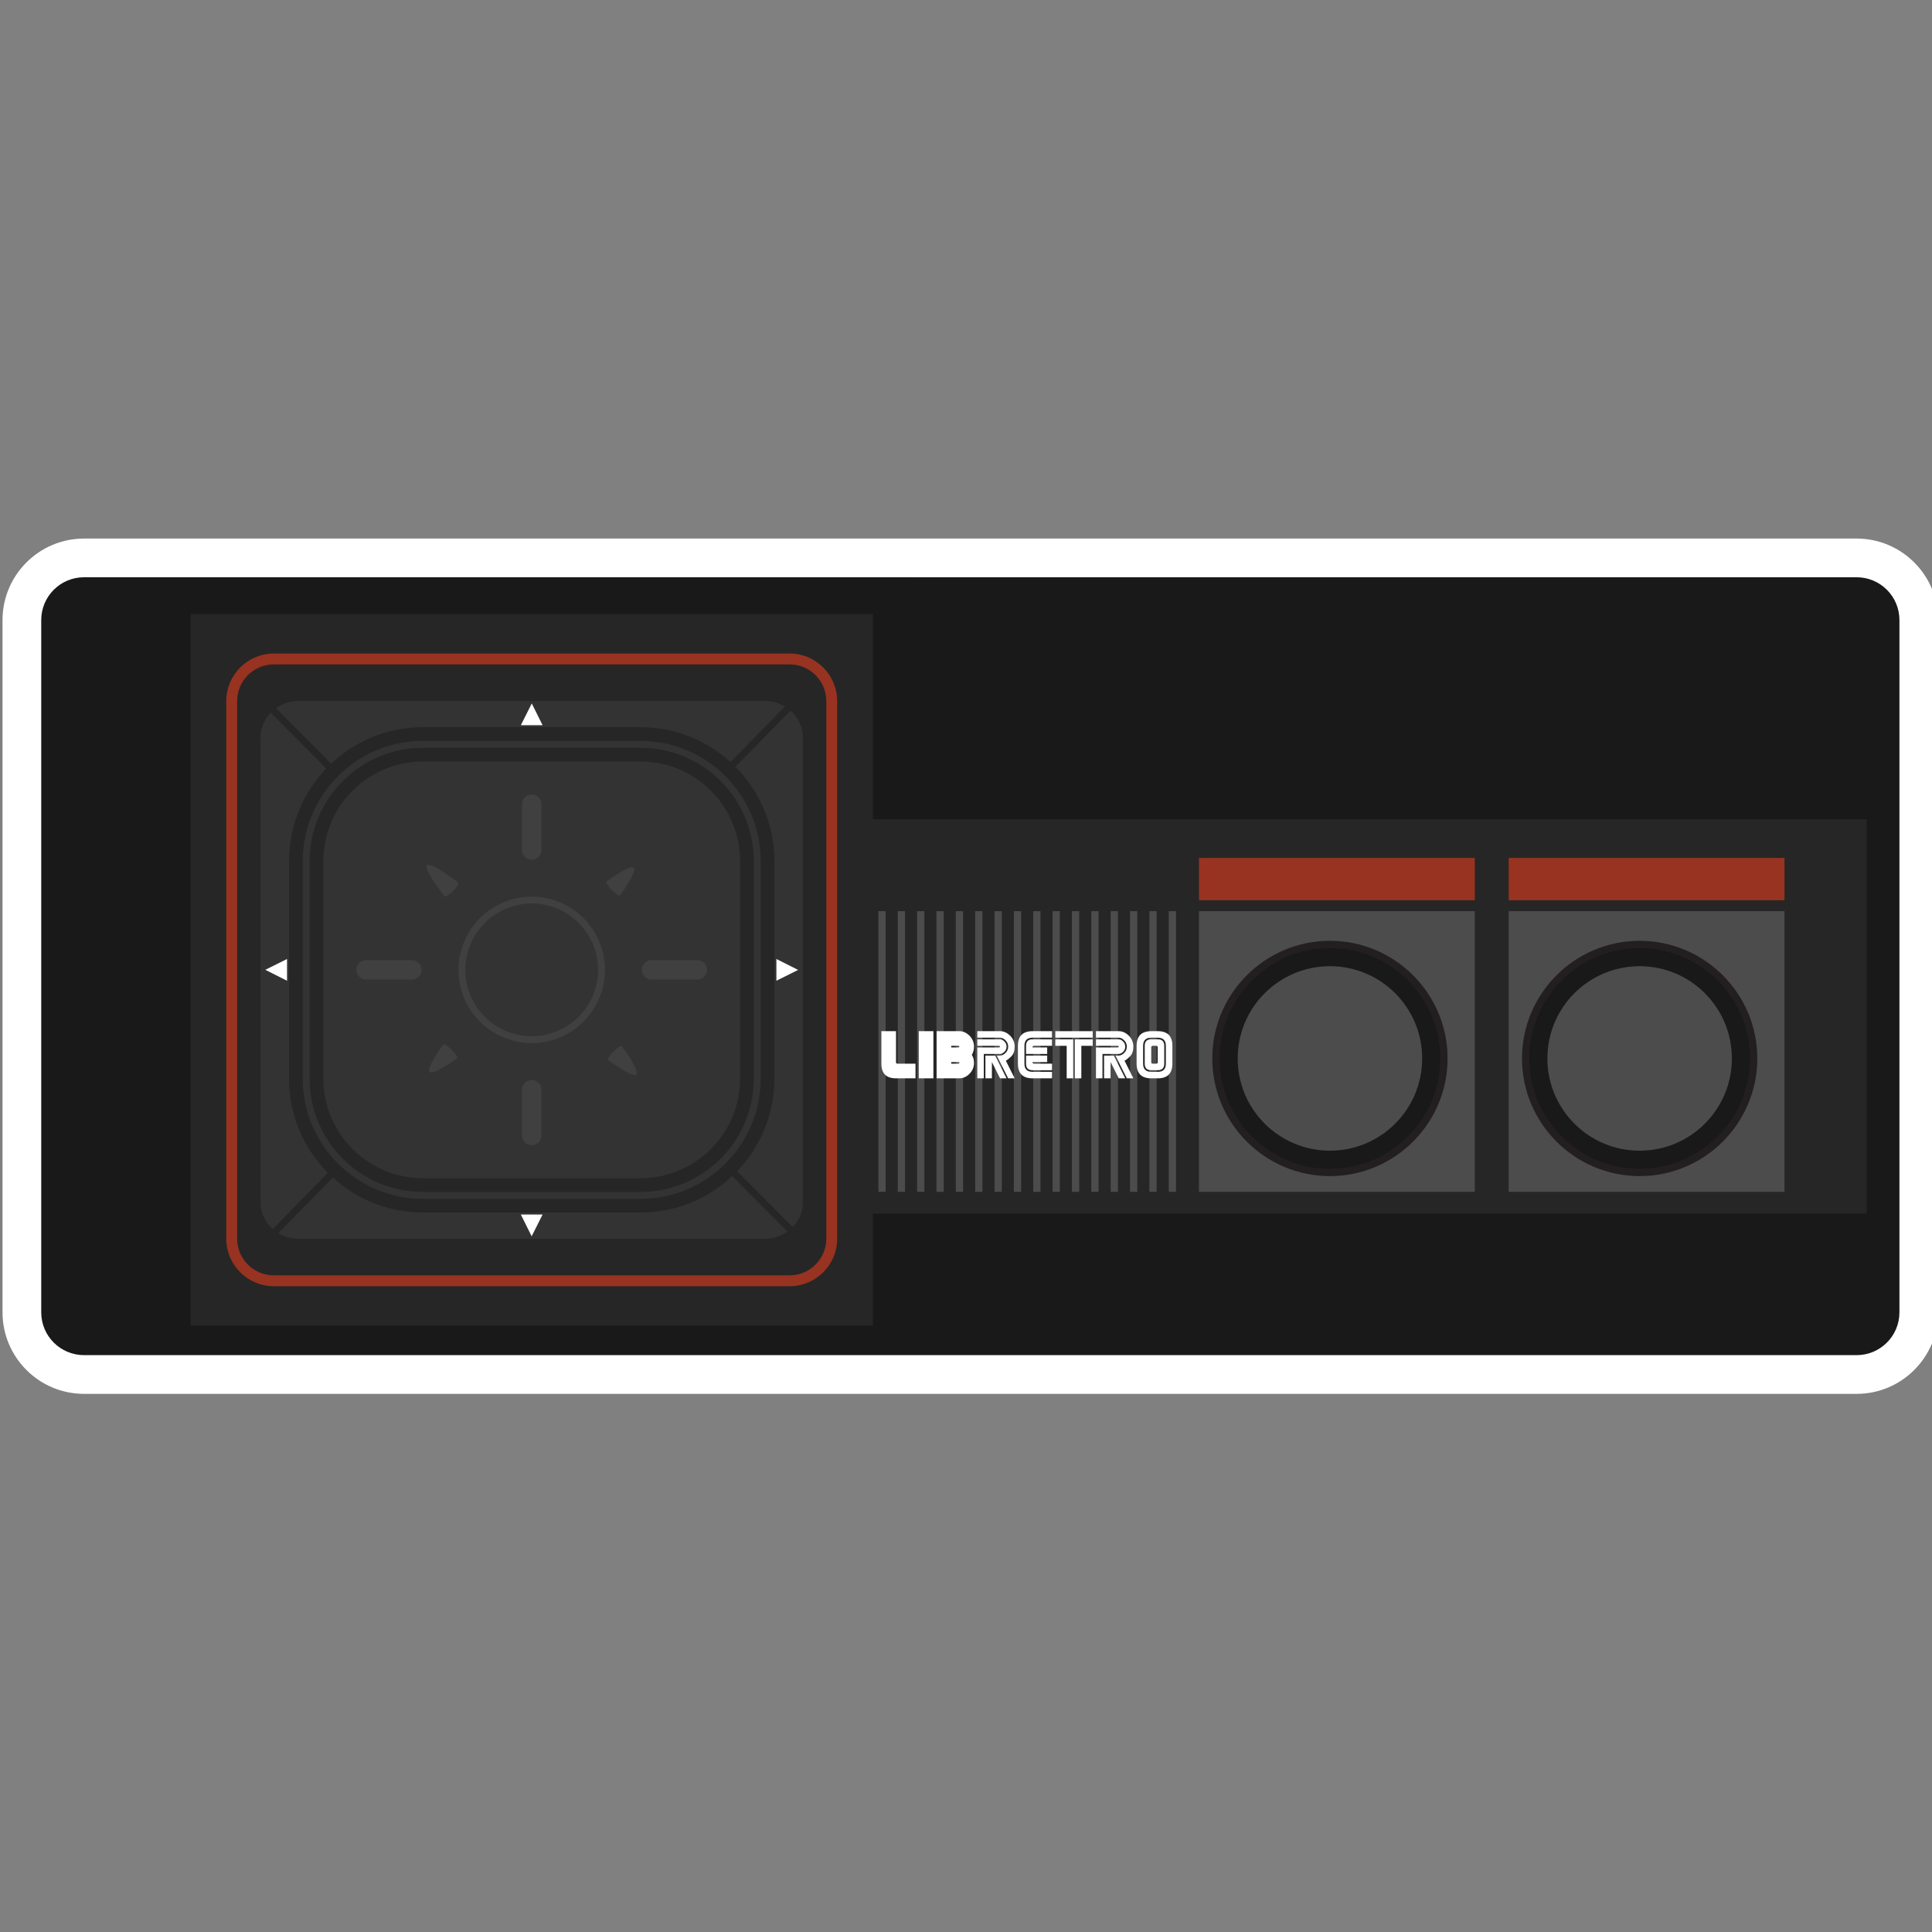 <?xml version="1.0" encoding="UTF-8" standalone="no"?>
<!-- Created with Inkscape (http://www.inkscape.org/) -->

<svg
   xmlns:dc="http://purl.org/dc/elements/1.1/"
   xmlns:cc="http://creativecommons.org/ns#"
   xmlns:rdf="http://www.w3.org/1999/02/22-rdf-syntax-ns#"
   xmlns:svg="http://www.w3.org/2000/svg"
   xmlns="http://www.w3.org/2000/svg"
   xmlns:sodipodi="http://sodipodi.sourceforge.net/DTD/sodipodi-0.dtd"
   xmlns:inkscape="http://www.inkscape.org/namespaces/inkscape"
   id="svg66694"
   version="1.1"
   inkscape:version="0.48.5 r10040"
   width="256"
   height="256"
   xml:space="preserve"
   sodipodi:docname="Sega - Master System - Mark III.svg"
   inkscape:export-filename="/Users/margetts/Desktop/BAXY RetroActive/png_marked/Sega - Master System - Mark III.png"
   inkscape:export-xdpi="90.099998"
   inkscape:export-ydpi="90.099998"><rect width="100%" height="100%" fill="#808080" stroke="none"/><defs
     id="defs66698"><clipPath
       clipPathUnits="userSpaceOnUse"
       id="clipPath66708"><path
         d="M 0,128 128,128 128,0 0,0 0,128 z"
         id="path66710"
         inkscape:connector-curvature="0" /></clipPath></defs><sodipodi:namedview
     pagecolor="#ffffff"
     bordercolor="#666666"
     borderopacity="1"
     objecttolerance="10"
     gridtolerance="10"
     guidetolerance="10"
     inkscape:pageopacity="0"
     inkscape:pageshadow="2"
     inkscape:window-width="1676"
     inkscape:window-height="1005"
     id="namedview66696"
     showgrid="false"
     inkscape:zoom="5.23125"
     inkscape:cx="56.009558"
     inkscape:cy="80"
     inkscape:window-x="4"
     inkscape:window-y="1"
     inkscape:window-maximized="1"
     inkscape:current-layer="g66702" /><g
     id="g66702"
     inkscape:groupmode="layer"
     inkscape:label="Sega - Master System - Mark III"
     transform="matrix(1.25,0,0,-1.25,0,256)"><g
       id="g66704"
       transform="matrix(1.603,0,0,1.603,-0.161,0.914)"><g
         id="g66706"
         clip-path="url(#clipPath66708)"><g
           id="g66712"
           transform="translate(122.878,91.576)"><path
             d="m 0,0 -117.221,0 c -2.972,0 -5.39,-2.418 -5.39,-5.389 l 0,-45.782 c 0,-2.971 2.418,-5.389 5.39,-5.389 L 0,-56.56 c 2.972,0 5.389,2.418 5.389,5.389 l 0,45.782 C 5.389,-2.418 2.972,0 0,0"
             style="fill:#ffffff;fill-opacity:1;fill-rule:nonzero;stroke:none"
             id="path66714"
             inkscape:connector-curvature="0" /></g><g
           id="g66716"
           transform="translate(122.878,37.577)"><path
             d="m 0,0 -117.221,0 c -1.563,0 -2.83,1.267 -2.83,2.829 l 0,45.782 c 0,1.562 1.267,2.829 2.83,2.829 L 0,51.44 c 1.563,0 2.829,-1.267 2.829,-2.829 l 0,-45.782 C 2.829,1.267 1.563,0 0,0"
             style="fill:#191919;fill-opacity:1;fill-rule:nonzero;stroke:none"
             id="path66718"
             inkscape:connector-curvature="0" /></g><g
           id="g66720"
           transform="translate(12.702,86.574)"><path
             d="m 0,0 0,-47.04 45.12,0 0,7.402 65.725,0 0,26.08 -65.725,0 L 45.12,0 0,0 z"
             style="fill:#262626;fill-opacity:1;fill-rule:nonzero;stroke:none"
             id="path66722"
             inkscape:connector-curvature="0" /></g><path
           d="m 97.627,48.376 -18.24,0 0,18.56 18.24,0 0,-18.56 z"
           style="fill:#4c4c4c;fill-opacity:1;fill-rule:nonzero;stroke:none"
           id="path66724"
           inkscape:connector-curvature="0" /><g
           id="g66726"
           transform="translate(95.588,57.197)"><path
             d="m 0,0 c 0,-4.164 -3.376,-7.54 -7.54,-7.54 -4.164,0 -7.54,3.376 -7.54,7.54 0,4.164 3.376,7.54 7.54,7.54 C -3.376,7.54 0,4.164 0,0"
             style="fill:#191919;fill-opacity:1;fill-rule:nonzero;stroke:none"
             id="path66728"
             inkscape:connector-curvature="0" /></g><g
           id="g66730"
           transform="translate(88.047,64.496)"><path
             d="m 0,0 c -4.025,0 -7.3,-3.275 -7.3,-7.3 0,-4.025 3.275,-7.3 7.3,-7.3 4.025,0 7.3,3.275 7.3,7.3 C 7.3,-3.275 4.025,0 0,0 m 0,-15.08 c -4.29,0 -7.78,3.49 -7.78,7.78 0,4.29 3.49,7.78 7.78,7.78 4.29,0 7.78,-3.49 7.78,-7.78 0,-4.29 -3.49,-7.78 -7.78,-7.78"
             style="fill:#231f20;fill-opacity:1;fill-rule:nonzero;stroke:none"
             id="path66732"
             inkscape:connector-curvature="0" /></g><g
           id="g66734"
           transform="translate(94.147,57.197)"><path
             d="m 0,0 c 0,-3.369 -2.731,-6.1 -6.1,-6.1 -3.369,0 -6.1,2.731 -6.1,6.1 0,3.369 2.731,6.1 6.1,6.1 C -2.731,6.1 0,3.369 0,0"
             style="fill:#4c4c4c;fill-opacity:1;fill-rule:nonzero;stroke:none"
             id="path66736"
             inkscape:connector-curvature="0" /></g><path
           d="m 97.627,67.657 -18.24,0 0,2.8 18.24,0 0,-2.8 z"
           style="fill:#973320;fill-opacity:1;fill-rule:nonzero;stroke:none"
           id="path66738"
           inkscape:connector-curvature="0" /><path
           d="m 118.107,48.376 -18.24,0 0,18.56 18.24,0 0,-18.56 z"
           style="fill:#4c4c4c;fill-opacity:1;fill-rule:nonzero;stroke:none"
           id="path66740"
           inkscape:connector-curvature="0" /><g
           id="g66742"
           transform="translate(116.067,57.197)"><path
             d="m 0,0 c 0,-4.164 -3.376,-7.54 -7.54,-7.54 -4.164,0 -7.54,3.376 -7.54,7.54 0,4.164 3.376,7.54 7.54,7.54 C -3.376,7.54 0,4.164 0,0"
             style="fill:#191919;fill-opacity:1;fill-rule:nonzero;stroke:none"
             id="path66744"
             inkscape:connector-curvature="0" /></g><g
           id="g66746"
           transform="translate(108.528,64.496)"><path
             d="m 0,0 c -4.025,0 -7.3,-3.275 -7.3,-7.3 0,-4.025 3.275,-7.3 7.3,-7.3 4.025,0 7.3,3.275 7.3,7.3 C 7.3,-3.275 4.025,0 0,0 m 0,-15.08 c -4.29,0 -7.78,3.49 -7.78,7.78 0,4.29 3.49,7.78 7.78,7.78 4.29,0 7.78,-3.49 7.78,-7.78 0,-4.29 -3.49,-7.78 -7.78,-7.78"
             style="fill:#231f20;fill-opacity:1;fill-rule:nonzero;stroke:none"
             id="path66748"
             inkscape:connector-curvature="0" /></g><g
           id="g66750"
           transform="translate(114.627,57.197)"><path
             d="m 0,0 c 0,-3.369 -2.731,-6.1 -6.1,-6.1 -3.369,0 -6.1,2.731 -6.1,6.1 0,3.369 2.731,6.1 6.1,6.1 C -2.731,6.1 0,3.369 0,0"
             style="fill:#4c4c4c;fill-opacity:1;fill-rule:nonzero;stroke:none"
             id="path66752"
             inkscape:connector-curvature="0" /></g><path
           d="m 118.107,67.657 -18.24,0 0,2.8 18.24,0 0,-2.8 z"
           style="fill:#973320;fill-opacity:1;fill-rule:nonzero;stroke:none"
           id="path66754"
           inkscape:connector-curvature="0" /><path
           d="m 77.868,48.376 -0.48,0 0,18.56 0.48,0 0,-18.56 z"
           style="fill:#4c4c4c;fill-opacity:1;fill-rule:nonzero;stroke:none"
           id="path66756"
           inkscape:connector-curvature="0" /><path
           d="m 76.587,48.376 -0.48,0 0,18.56 0.48,0 0,-18.56 z"
           style="fill:#4c4c4c;fill-opacity:1;fill-rule:nonzero;stroke:none"
           id="path66758"
           inkscape:connector-curvature="0" /><path
           d="m 75.307,48.376 -0.48,0 0,18.56 0.48,0 0,-18.56 z"
           style="fill:#4c4c4c;fill-opacity:1;fill-rule:nonzero;stroke:none"
           id="path66760"
           inkscape:connector-curvature="0" /><path
           d="m 74.028,48.376 -0.48,0 0,18.56 0.48,0 0,-18.56 z"
           style="fill:#4c4c4c;fill-opacity:1;fill-rule:nonzero;stroke:none"
           id="path66762"
           inkscape:connector-curvature="0" /><path
           d="m 72.747,48.376 -0.48,0 0,18.56 0.48,0 0,-18.56 z"
           style="fill:#4c4c4c;fill-opacity:1;fill-rule:nonzero;stroke:none"
           id="path66764"
           inkscape:connector-curvature="0" /><path
           d="m 71.467,48.376 -0.48,0 0,18.56 0.48,0 0,-18.56 z"
           style="fill:#4c4c4c;fill-opacity:1;fill-rule:nonzero;stroke:none"
           id="path66766"
           inkscape:connector-curvature="0" /><path
           d="m 70.188,48.376 -0.48,0 0,18.56 0.48,0 0,-18.56 z"
           style="fill:#4c4c4c;fill-opacity:1;fill-rule:nonzero;stroke:none"
           id="path66768"
           inkscape:connector-curvature="0" /><path
           d="m 68.907,48.376 -0.48,0 0,18.56 0.48,0 0,-18.56 z"
           style="fill:#4c4c4c;fill-opacity:1;fill-rule:nonzero;stroke:none"
           id="path66770"
           inkscape:connector-curvature="0" /><path
           d="m 67.627,48.376 -0.48,0 0,18.56 0.48,0 0,-18.56 z"
           style="fill:#4c4c4c;fill-opacity:1;fill-rule:nonzero;stroke:none"
           id="path66772"
           inkscape:connector-curvature="0" /><path
           d="m 66.348,48.376 -0.48,0 0,18.56 0.48,0 0,-18.56 z"
           style="fill:#4c4c4c;fill-opacity:1;fill-rule:nonzero;stroke:none"
           id="path66774"
           inkscape:connector-curvature="0" /><path
           d="m 65.067,48.376 -0.48,0 0,18.56 0.48,0 0,-18.56 z"
           style="fill:#4c4c4c;fill-opacity:1;fill-rule:nonzero;stroke:none"
           id="path66776"
           inkscape:connector-curvature="0" /><path
           d="m 63.787,48.376 -0.48,0 0,18.56 0.48,0 0,-18.56 z"
           style="fill:#4c4c4c;fill-opacity:1;fill-rule:nonzero;stroke:none"
           id="path66778"
           inkscape:connector-curvature="0" /><path
           d="m 62.507,48.376 -0.48,0 0,18.56 0.48,0 0,-18.56 z"
           style="fill:#4c4c4c;fill-opacity:1;fill-rule:nonzero;stroke:none"
           id="path66780"
           inkscape:connector-curvature="0" /><path
           d="m 61.228,48.376 -0.48,0 0,18.56 0.48,0 0,-18.56 z"
           style="fill:#4c4c4c;fill-opacity:1;fill-rule:nonzero;stroke:none"
           id="path66782"
           inkscape:connector-curvature="0" /><path
           d="m 59.947,48.376 -0.48,0 0,18.56 0.48,0 0,-18.56 z"
           style="fill:#4c4c4c;fill-opacity:1;fill-rule:nonzero;stroke:none"
           id="path66784"
           inkscape:connector-curvature="0" /><path
           d="m 58.667,48.376 -0.48,0 0,18.56 0.48,0 0,-18.56 z"
           style="fill:#4c4c4c;fill-opacity:1;fill-rule:nonzero;stroke:none"
           id="path66786"
           inkscape:connector-curvature="0" /><g
           id="g66788"
           transform="translate(18.206,83.254)"><path
             d="m 0,0 c -1.337,0 -2.424,-1.087 -2.424,-2.424 l 0,-35.552 c 0,-1.336 1.087,-2.424 2.424,-2.424 l 34.112,0 c 1.337,0 2.424,1.088 2.424,2.424 l 0,35.552 C 36.536,-1.087 35.449,0 34.112,0 L 0,0 z M 34.112,-41.12 0,-41.12 c -1.734,0 -3.144,1.411 -3.144,3.144 l 0,35.552 c 0,1.734 1.41,3.144 3.144,3.144 l 34.112,0 c 1.734,0 3.144,-1.41 3.144,-3.144 l 0,-35.552 c 0,-1.733 -1.41,-3.144 -3.144,-3.144"
             style="fill:#973320;fill-opacity:1;fill-rule:nonzero;stroke:none"
             id="path66790"
             inkscape:connector-curvature="0" /></g><g
           id="g66792"
           transform="translate(52.005,80.469)"><path
             d="m 0,0 c -0.382,0.228 -0.828,0.366 -1.31,0.366 l -30.865,0 c -0.556,0 -1.065,-0.181 -1.48,-0.478 L -16.744,-17.092 0,0 z"
             style="fill:#333333;fill-opacity:1;fill-rule:nonzero;stroke:none"
             id="path66794"
             inkscape:connector-curvature="0" /></g><g
           id="g66796"
           transform="translate(52.375,80.198)"><path
             d="M 0,0 -16.793,-17.143 0.145,-34.151 c 0.416,0.431 0.676,1.005 0.676,1.641 l 0,30.731 C 0.821,-1.072 0.501,-0.442 0,0"
             style="fill:#333333;fill-opacity:1;fill-rule:nonzero;stroke:none"
             id="path66798"
             inkscape:connector-curvature="0" /></g><g
           id="g66800"
           transform="translate(18.14,45.918)"><path
             d="m 0,0 16.794,17.144 -16.93,16.999 c -0.416,-0.431 -0.675,-1.005 -0.675,-1.641 l 0,-30.731 C -0.811,1.068 -0.495,0.441 0,0"
             style="fill:#333333;fill-opacity:1;fill-rule:nonzero;stroke:none"
             id="path66802"
             inkscape:connector-curvature="0" /></g><g
           id="g66804"
           transform="translate(35.255,62.74)"><path
             d="m 0,0 -16.746,-17.095 c 0.384,-0.232 0.834,-0.372 1.321,-0.372 l 30.865,0 c 0.556,0 1.064,0.181 1.48,0.478 L 0,0 z"
             style="fill:#333333;fill-opacity:1;fill-rule:nonzero;stroke:none"
             id="path66806"
             inkscape:connector-curvature="0" /></g><g
           id="g66808"
           transform="translate(42.456,48.141)"><path
             d="m 0,0 -14.388,0 c -4.263,0 -7.719,3.456 -7.719,7.72 l 0,14.387 c 0,4.264 3.456,7.72 7.719,7.72 l 14.388,0 c 4.263,0 7.72,-3.456 7.72,-7.72 L 7.72,7.72 C 7.72,3.456 4.263,0 0,0"
             style="fill:#333333;fill-opacity:1;fill-rule:nonzero;stroke:none"
             id="path66810"
             inkscape:connector-curvature="0" /></g><g
           id="g66812"
           transform="translate(28.068,77.287)"><path
             d="m 0,0 c -3.881,0 -7.039,-3.157 -7.039,-7.038 l 0,-14.388 c 0,-3.882 3.158,-7.039 7.039,-7.039 l 14.388,0 c 3.881,0 7.038,3.157 7.038,7.039 l 0,14.388 C 21.426,-3.157 18.269,0 14.388,0 L 0,0 z m 14.388,-29.827 -14.388,0 c -4.632,0 -8.401,3.769 -8.401,8.401 l 0,14.388 c 0,4.632 3.769,8.4 8.401,8.4 l 14.388,0 c 4.632,0 8.4,-3.768 8.4,-8.4 l 0,-14.388 c 0,-4.632 -3.768,-8.401 -8.4,-8.401"
             style="fill:#333333;fill-opacity:1;fill-rule:nonzero;stroke:none"
             id="path66814"
             inkscape:connector-curvature="0" /></g><g
           id="g66816"
           transform="translate(28.068,76.833)"><path
             d="m 0,0 c -3.631,0 -6.585,-2.954 -6.585,-6.585 l 0,-14.387 c 0,-3.631 2.954,-6.585 6.585,-6.585 l 14.388,0 c 3.631,0 6.584,2.954 6.584,6.585 l 0,14.387 C 20.972,-2.954 18.019,0 14.388,0 L 0,0 z m 14.388,-28.465 -14.388,0 c -4.131,0 -7.493,3.361 -7.493,7.493 l 0,14.387 c 0,4.132 3.362,7.493 7.493,7.493 l 14.388,0 c 4.131,0 7.492,-3.361 7.492,-7.493 l 0,-14.387 c 0,-4.132 -3.361,-7.493 -7.492,-7.493 M 0,1.362 c -4.382,0 -7.947,-3.565 -7.947,-7.947 l 0,-14.387 c 0,-4.382 3.565,-7.947 7.947,-7.947 l 14.388,0 c 4.382,0 7.946,3.565 7.946,7.947 l 0,14.387 c 0,4.382 -3.564,7.947 -7.946,7.947 L 0,1.362 z m 14.388,-31.189 -14.388,0 c -4.882,0 -8.855,3.972 -8.855,8.855 l 0,14.387 c 0,4.883 3.973,8.855 8.855,8.855 l 14.388,0 c 4.882,0 8.854,-3.972 8.854,-8.855 l 0,-14.387 c 0,-4.883 -3.972,-8.855 -8.854,-8.855"
             style="fill:#262626;fill-opacity:1;fill-rule:nonzero;stroke:none"
             id="path66818"
             inkscape:connector-curvature="0" /></g><g
           id="g66820"
           transform="translate(39.878,63.054)"><path
             d="m 0,0 c 0,-2.549 -2.066,-4.616 -4.616,-4.616 -2.549,0 -4.615,2.067 -4.615,4.616 0,2.549 2.066,4.616 4.615,4.616 C -2.066,4.616 0,2.549 0,0"
             style="fill:#333333;fill-opacity:1;fill-rule:nonzero;stroke:none"
             id="path66822"
             inkscape:connector-curvature="0" /></g><g
           id="g66824"
           transform="translate(35.262,67.443)"><path
             d="m 0,0 c -2.42,0 -4.389,-1.969 -4.389,-4.389 0,-2.42 1.969,-4.388 4.389,-4.388 2.42,0 4.389,1.968 4.389,4.388 C 4.389,-1.969 2.42,0 0,0 m 0,-9.231 c -2.67,0 -4.843,2.172 -4.843,4.842 0,2.671 2.173,4.843 4.843,4.843 2.67,0 4.843,-2.172 4.843,-4.843 0,-2.67 -2.173,-4.842 -4.843,-4.842"
             style="fill:#404040;fill-opacity:1;fill-rule:nonzero;stroke:none"
             id="path66826"
             inkscape:connector-curvature="0" /></g><g
           id="g66828"
           transform="translate(35.905,70.98)"><path
             d="m 0,0 c 0,-0.355 -0.288,-0.643 -0.643,-0.643 -0.355,0 -0.643,0.288 -0.643,0.643 l 0,3.027 c 0,0.355 0.288,0.643 0.643,0.643 C -0.288,3.67 0,3.382 0,3.027 L 0,0 z"
             style="fill:#404040;fill-opacity:1;fill-rule:nonzero;stroke:none"
             id="path66830"
             inkscape:connector-curvature="0" /></g><g
           id="g66832"
           transform="translate(35.905,52.102)"><path
             d="m 0,0 c 0,-0.355 -0.288,-0.643 -0.643,-0.643 -0.355,0 -0.643,0.288 -0.643,0.643 l 0,3.027 c 0,0.355 0.288,0.643 0.643,0.643 C -0.288,3.67 0,3.382 0,3.027 L 0,0 z"
             style="fill:#404040;fill-opacity:1;fill-rule:nonzero;stroke:none"
             id="path66834"
             inkscape:connector-curvature="0" /></g><g
           id="g66836"
           transform="translate(30.395,68.831)"><path
             d="m 0,0 c 0.155,-0.155 -0.755,-1.065 -0.91,-0.91 0,0 -1.398,1.806 -1.147,2.057 C -1.805,1.398 0,0 0,0"
             style="fill:#404040;fill-opacity:1;fill-rule:nonzero;stroke:none"
             id="path66838"
             inkscape:connector-curvature="0" /></g><g
           id="g66840"
           transform="translate(42.182,56.135)"><path
             d="m 0,0 0,0 c -0.251,-0.251 -1.868,0.959 -1.868,0.959 -0.137,0.136 0.773,1.046 0.909,0.909 0,0 1.21,-1.617 0.959,-1.868"
             style="fill:#404040;fill-opacity:1;fill-rule:nonzero;stroke:none"
             id="path66842"
             inkscape:connector-curvature="0" /></g><g
           id="g66844"
           transform="translate(41.105,67.987)"><path
             d="m 0,0 c -0.131,-0.131 -1.041,0.778 -0.91,0.91 0,0 1.562,1.154 1.813,0.903 C 1.155,1.562 0,0 0,0"
             style="fill:#404040;fill-opacity:1;fill-rule:nonzero;stroke:none"
             id="path66846"
             inkscape:connector-curvature="0" /></g><g
           id="g66848"
           transform="translate(28.516,56.308)"><path
             d="M 0,0 0,0 C -0.251,0.251 0.903,1.813 0.903,1.813 1.035,1.944 1.944,1.035 1.813,0.903 1.813,0.903 0.251,-0.251 0,0"
             style="fill:#404040;fill-opacity:1;fill-rule:nonzero;stroke:none"
             id="path66850"
             inkscape:connector-curvature="0" /></g><g
           id="g66852"
           transform="translate(43.188,62.411)"><path
             d="m 0,0 c -0.355,0 -0.643,0.288 -0.643,0.643 0,0.355 0.288,0.643 0.643,0.643 l 3.027,0 C 3.382,1.286 3.67,0.998 3.67,0.643 3.67,0.288 3.382,0 3.027,0 L 0,0 z"
             style="fill:#404040;fill-opacity:1;fill-rule:nonzero;stroke:none"
             id="path66854"
             inkscape:connector-curvature="0" /></g><g
           id="g66856"
           transform="translate(24.31,62.411)"><path
             d="m 0,0 c -0.355,0 -0.643,0.288 -0.643,0.643 0,0.355 0.288,0.643 0.643,0.643 l 3.027,0 C 3.382,1.286 3.67,0.998 3.67,0.643 3.67,0.288 3.382,0 3.027,0 L 0,0 z"
             style="fill:#404040;fill-opacity:1;fill-rule:nonzero;stroke:none"
             id="path66858"
             inkscape:connector-curvature="0" /></g><g
           id="g66860"
           transform="translate(35.981,79.234)"><path
             d="M 0,0 -1.438,0 -0.715,1.438 0,0 z"
             style="fill:#ffffff;fill-opacity:1;fill-rule:nonzero;stroke:none"
             id="path66862"
             inkscape:connector-curvature="0" /></g><g
           id="g66864"
           transform="translate(34.543,46.874)"><path
             d="M 0,0 1.438,0 0.715,-1.438 0,0 z"
             style="fill:#ffffff;fill-opacity:1;fill-rule:nonzero;stroke:none"
             id="path66866"
             inkscape:connector-curvature="0" /></g><g
           id="g66868"
           transform="translate(51.442,62.336)"><path
             d="M 0,0 0,1.438 1.438,0.715 0,0 z"
             style="fill:#ffffff;fill-opacity:1;fill-rule:nonzero;stroke:none"
             id="path66870"
             inkscape:connector-curvature="0" /></g><g
           id="g66872"
           transform="translate(19.082,63.773)"><path
             d="M 0,0 0,-1.438 -1.438,-0.715 0,0 z"
             style="fill:#ffffff;fill-opacity:1;fill-rule:nonzero;stroke:none"
             id="path66874"
             inkscape:connector-curvature="0" /></g><g
           id="g66876"
           transform="translate(66.662,55.882)"><path
             d="m 0,0 -0.43,0 -0.538,1.075 0,-1.075 -0.43,0 0,1.505 0.645,0 L 0,0 z M 0,2.096 C 0,1.963 -0.047,1.849 -0.142,1.754 -0.236,1.66 -0.332,1.613 -0.43,1.613 l -1.075,0 0,-1.613 -0.43,0 0,2.043 1.397,0 c 0.072,0 0.108,0.018 0.108,0.053 0,0.036 -0.036,0.054 -0.108,0.054 l -1.397,0 0,0.43 1.505,0 c 0.098,0 0.194,-0.048 0.288,-0.143 C -0.047,2.341 0,2.228 0,2.096 m 0.538,0 C 0.538,1.815 0.465,1.601 0.321,1.457 0.176,1.312 0.054,1.215 -0.047,1.165 L 0.538,0 l -0.43,0 -0.753,1.505 0.215,0 c 0.127,0 0.248,0.058 0.364,0.174 0.116,0.116 0.174,0.255 0.174,0.417 0,0.161 -0.058,0.299 -0.174,0.416 -0.116,0.117 -0.237,0.176 -0.364,0.176 l -1.505,0 0,0.43 1.505,0 c 0.246,0 0.469,-0.101 0.668,-0.301 0.2,-0.201 0.3,-0.441 0.3,-0.721"
             style="fill:#ffffff;fill-opacity:1;fill-rule:nonzero;stroke:none"
             id="path66878"
             inkscape:connector-curvature="0" /></g><g
           id="g66880"
           transform="translate(67.414,58.032)"><path
             d="m 0,0 c 0,0.645 0.323,0.968 0.968,0.968 l 1.29,0 0,-0.43 -1.29,0 C 0.609,0.538 0.43,0.358 0.43,0 l 0,-1.183 c 0,-0.358 0.179,-0.537 0.538,-0.537 l 1.29,0 0,-0.43 -1.29,0 C 0.323,-2.15 0,-1.828 0,-1.183 L 0,0 z"
             style="fill:#ffffff;fill-opacity:1;fill-rule:nonzero;stroke:none"
             id="path66882"
             inkscape:connector-curvature="0" /></g><g
           id="g66884"
           transform="translate(67.952,57.495)"><path
             d="m 0,0 0,0.538 c 0,0.286 0.143,0.43 0.43,0.43 l 1.29,0 0,-0.43 -1.182,0 C 0.466,0.538 0.43,0.502 0.43,0.43 l 0.968,0 L 1.398,0 0,0 z"
             style="fill:#ffffff;fill-opacity:1;fill-rule:nonzero;stroke:none"
             id="path66886"
             inkscape:connector-curvature="0" /></g><g
           id="g66888"
           transform="translate(67.952,57.387)"><path
             d="m 0,0 1.398,0 0,-0.43 -0.968,0 c 0,-0.072 0.036,-0.108 0.108,-0.108 l 1.182,0 0,-0.43 -1.29,0 C 0.143,-0.968 0,-0.824 0,-0.538 L 0,0 z"
             style="fill:#ffffff;fill-opacity:1;fill-rule:nonzero;stroke:none"
             id="path66890"
             inkscape:connector-curvature="0" /></g><g
           id="g66892"
           transform="translate(71.177,58.462)"><path
             d="m 0,0 1.183,0 0,-0.43 -0.753,0 0,-2.15 L 0,-2.58 0,0 z m -0.107,0 0,-2.58 -0.431,0 0,2.15 -0.752,0 0,0.43 1.183,0 z m 1.29,0.107 -2.473,0 0,0.43 2.473,0 0,-0.43 z"
             style="fill:#ffffff;fill-opacity:1;fill-rule:nonzero;stroke:none"
             id="path66894"
             inkscape:connector-curvature="0" /></g><g
           id="g66896"
           transform="translate(74.51,55.882)"><path
             d="m 0,0 -0.43,0 -0.538,1.075 0,-1.075 -0.43,0 0,1.505 0.645,0 L 0,0 z M 0,2.096 C 0,1.963 -0.047,1.849 -0.142,1.754 -0.236,1.66 -0.332,1.613 -0.43,1.613 l -1.075,0 0,-1.613 -0.43,0 0,2.043 1.397,0 c 0.072,0 0.108,0.018 0.108,0.053 0,0.036 -0.036,0.054 -0.108,0.054 l -1.397,0 0,0.43 1.505,0 c 0.098,0 0.194,-0.048 0.288,-0.143 C -0.047,2.341 0,2.228 0,2.096 m 0.538,0 C 0.538,1.815 0.465,1.601 0.321,1.457 0.176,1.312 0.054,1.215 -0.047,1.165 L 0.538,0 0.107,0 l -0.752,1.505 0.215,0 c 0.127,0 0.248,0.058 0.364,0.174 0.116,0.116 0.173,0.255 0.173,0.417 0,0.161 -0.057,0.299 -0.173,0.416 -0.116,0.117 -0.237,0.176 -0.364,0.176 l -1.505,0 0,0.43 1.505,0 c 0.246,0 0.469,-0.101 0.668,-0.301 0.2,-0.201 0.3,-0.441 0.3,-0.721"
             style="fill:#ffffff;fill-opacity:1;fill-rule:nonzero;stroke:none"
             id="path66898"
             inkscape:connector-curvature="0" /></g><g
           id="g66900"
           transform="translate(76.66,57.925)"><path
             d="m 0,0 c 0,0.072 -0.036,0.108 -0.108,0.108 l -0.215,0 C -0.394,0.108 -0.43,0.072 -0.43,0 l 0,-0.968 c 0,-0.071 0.036,-0.107 0.107,-0.107 l 0.215,0 C -0.036,-1.075 0,-1.039 0,-0.968 L 0,0 z m 0.43,0.108 0,-1.183 c 0,-0.287 -0.143,-0.43 -0.43,-0.43 l -0.43,0 c -0.287,0 -0.43,0.143 -0.43,0.43 l 0,1.183 c 0,0.286 0.143,0.43 0.43,0.43 l 0.43,0 c 0.287,0 0.43,-0.144 0.43,-0.43 m 0.108,0 C 0.538,0.466 0.358,0.645 0,0.645 l -0.43,0 c -0.358,0 -0.538,-0.179 -0.538,-0.537 l 0,-1.183 c 0,-0.358 0.18,-0.538 0.538,-0.538 l 0.43,0 c 0.358,0 0.538,0.18 0.538,0.538 l 0,1.183 z m 0.43,0 0,-1.183 C 0.968,-1.72 0.645,-2.043 0,-2.043 l -0.43,0 c -0.645,0 -0.968,0.323 -0.968,0.968 l 0,1.183 c 0,0.645 0.323,0.967 0.968,0.967 l 0.43,0 c 0.645,0 0.968,-0.322 0.968,-0.967"
             style="fill:#ffffff;fill-opacity:1;fill-rule:nonzero;stroke:none"
             id="path66902"
             inkscape:connector-curvature="0" /></g><g
           id="g66904"
           transform="translate(58.853,56.605)"><path
             d="M 0,0 C -0.003,0.009 -0.006,0.02 -0.009,0.03 L 0,0.03 0,0 z m 0.606,0.245 c -0.072,0 -0.108,0.035 -0.108,0.107 l 0,2.043 -0.967,0 0,-2.15 c 0,-0.645 0.322,-0.968 0.967,-0.968 l 1.29,0 0,0.968 -1.182,0 z"
             style="fill:#ffffff;fill-opacity:1;fill-rule:nonzero;stroke:none"
             id="path66906"
             inkscape:connector-curvature="0" /></g><path
           d="m 60.856,55.882 0.968,0 0,3.118 -0.968,0 0,-3.118 z"
           style="fill:#ffffff;fill-opacity:1;fill-rule:nonzero;stroke:none"
           id="path66908"
           inkscape:connector-curvature="0" /><g
           id="g66910"
           transform="translate(63.436,57.925)"><path
             d="m 0,0 -0.43,0 0,0.108 0.43,0 C 0.072,0.108 0.107,0.09 0.107,0.054 0.107,0.018 0.072,0 0,0 m 0,-1.075 -0.43,0 0,0.107 0.43,0 c 0.072,0 0.107,-0.018 0.107,-0.053 0,-0.036 -0.035,-0.054 -0.107,-0.054 m 1.075,1.129 c 0,0.279 -0.1,0.519 -0.299,0.72 -0.2,0.201 -0.422,0.301 -0.669,0.301 l -1.505,0 0,-3.118 1.505,0 c 0.247,0 0.469,0.101 0.669,0.301 0.199,0.201 0.299,0.441 0.299,0.721 0,0.203 -0.049,0.381 -0.147,0.534 0.098,0.153 0.147,0.333 0.147,0.541"
             style="fill:#ffffff;fill-opacity:1;fill-rule:nonzero;stroke:none"
             id="path66912"
             inkscape:connector-curvature="0" /></g></g></g></g></svg>